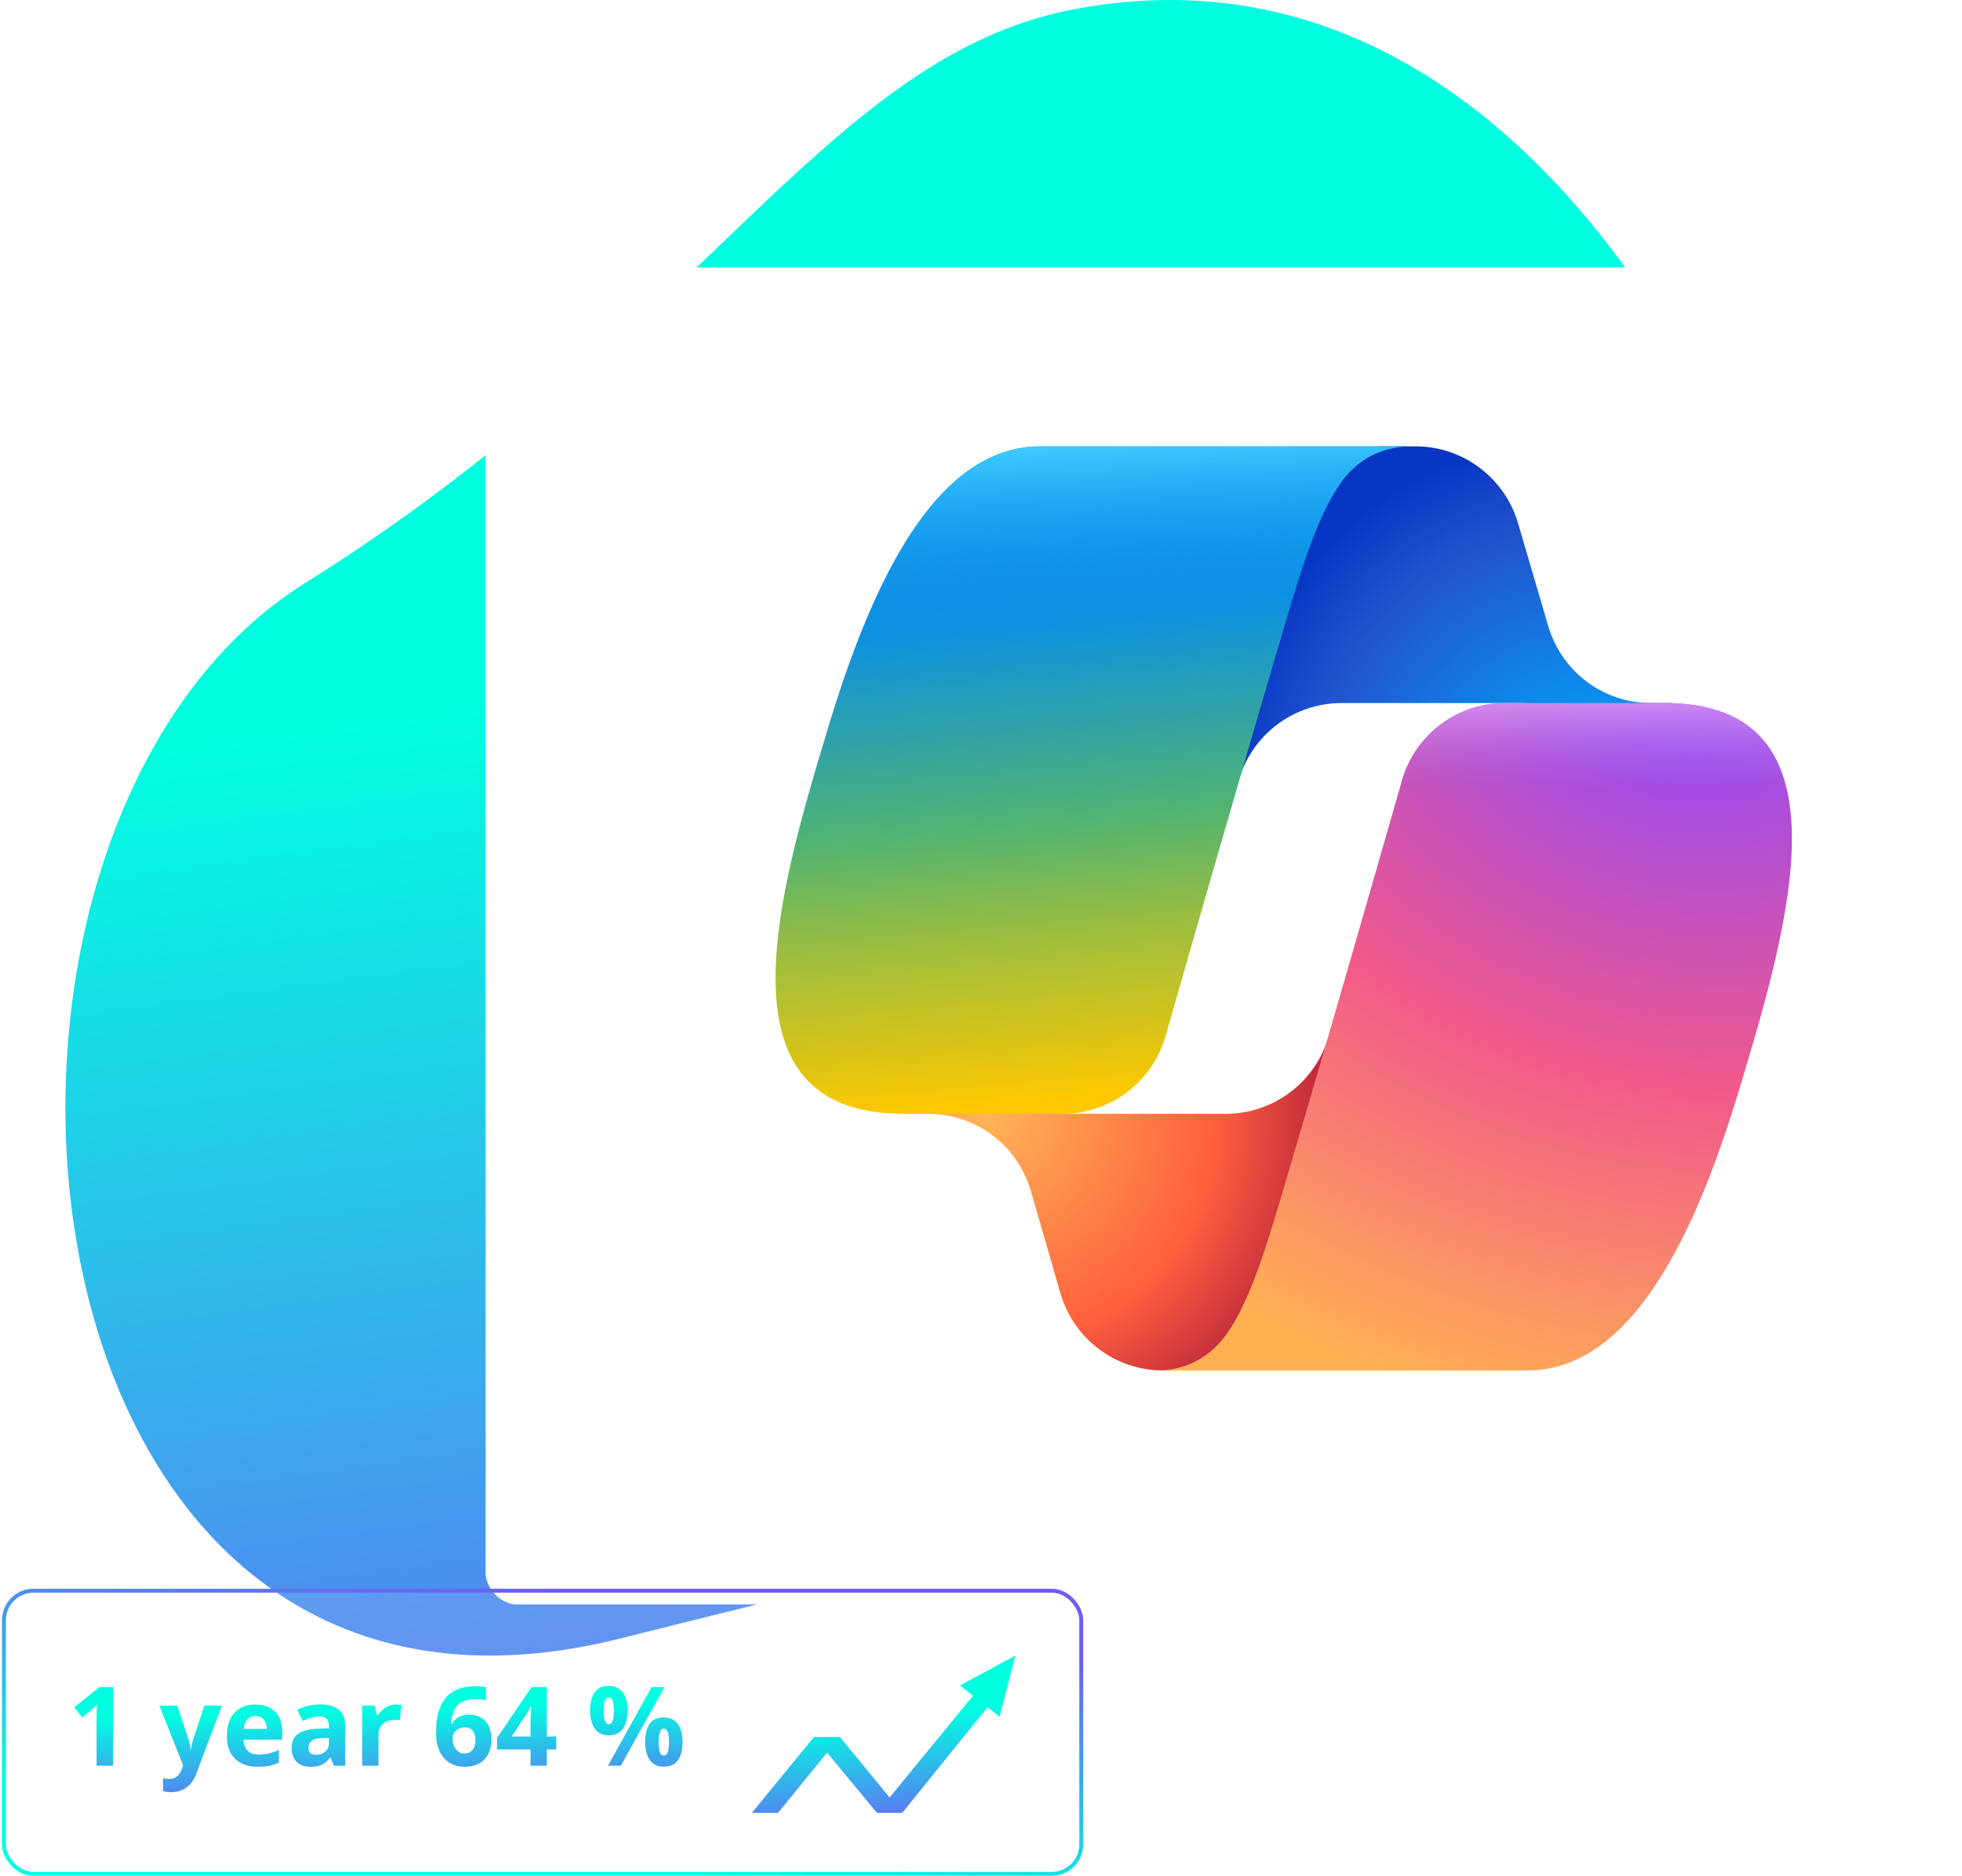 <svg width="499" height="477" viewBox="0 0 499 477" fill="none" xmlns="http://www.w3.org/2000/svg">
<path d="M272.379 2.511C209.938 14.801 178.06 85.446 77.506 148.311C-23.047 211.174 -0.909 456.647 157.901 416.613C309.405 378.421 316.417 381.436 415.641 384.962C539.835 389.375 469.98 -36.377 272.379 2.511Z" fill="url(#paint0_linear_4374_454)"/>
<rect x="123.5" y="68" width="375" height="340" rx="8" fill="white"/>
<path d="M386.085 133.034C382.684 121.454 372.058 113.5 359.989 113.5H352.049C338.92 113.5 327.666 122.877 325.296 135.79L311.697 209.892L315.072 198.346C318.462 186.749 329.095 178.778 341.179 178.778H387.32L406.671 186.316L425.324 178.778H419.88C407.81 178.778 397.184 170.824 393.783 159.243L386.085 133.034Z" fill="url(#paint1_radial_4374_454)"/>
<path d="M269.694 328.854C273.057 340.49 283.71 348.5 295.823 348.5H312.686C327.436 348.5 339.497 336.744 339.876 322L341.713 250.547L337.871 263.666C334.477 275.258 323.846 283.222 311.768 283.222H265.243L248.656 274.224L230.699 283.222H236.053C248.165 283.222 258.818 291.232 262.182 302.868L269.694 328.854Z" fill="url(#paint2_radial_4374_454)"/>
<path d="M358.808 113.5H264.577C237.654 113.5 221.5 149.083 210.731 184.665C197.972 226.821 181.277 283.201 229.577 283.201H270.266C282.425 283.201 293.099 275.161 296.441 263.471C303.515 238.722 315.912 195.547 325.65 162.681C330.599 145.979 334.721 131.635 341.048 122.702C344.594 117.694 350.505 113.5 358.808 113.5Z" fill="url(#paint3_linear_4374_454)"/>
<path d="M358.808 113.5H264.577C237.654 113.5 221.5 149.083 210.731 184.665C197.972 226.821 181.277 283.201 229.577 283.201H270.266C282.425 283.201 293.099 275.161 296.441 263.471C303.515 238.722 315.912 195.547 325.65 162.681C330.599 145.979 334.721 131.635 341.048 122.702C344.594 117.694 350.505 113.5 358.808 113.5Z" fill="url(#paint4_linear_4374_454)"/>
<path d="M294.176 348.499H388.407C415.33 348.499 431.484 312.911 442.253 277.323C455.012 235.16 471.707 178.77 423.407 178.77H382.72C370.56 178.77 359.886 186.81 356.545 198.501C349.47 223.254 337.073 266.437 327.334 299.31C322.385 316.015 318.263 330.362 311.937 339.296C308.39 344.305 302.479 348.499 294.176 348.499Z" fill="url(#paint5_radial_4374_454)"/>
<path d="M294.176 348.499H388.407C415.33 348.499 431.484 312.911 442.253 277.323C455.012 235.16 471.707 178.77 423.407 178.77H382.72C370.56 178.77 359.886 186.81 356.545 198.501C349.47 223.254 337.073 266.437 327.334 299.31C322.385 316.015 318.263 330.362 311.937 339.296C308.39 344.305 302.479 348.499 294.176 348.499Z" fill="url(#paint6_linear_4374_454)"/>
<g filter="url(#filter0_b_4374_454)">
<rect x="0.5" y="404" width="275" height="73" rx="8" fill="white" fill-opacity="0.1"/>
<rect x="1" y="404.5" width="274" height="72" rx="7.5" stroke="url(#paint7_linear_4374_454)"/>
<path d="M28.777 449H24.553V437.434C24.553 437.115 24.557 436.723 24.566 436.258C24.576 435.784 24.589 435.301 24.607 434.809C24.626 434.307 24.644 433.856 24.662 433.455C24.562 433.574 24.357 433.779 24.047 434.07C23.746 434.353 23.463 434.608 23.199 434.836L20.902 436.682L18.865 434.139L25.305 429.012H28.777V449ZM40.508 433.715H45.074L47.959 442.314C48.05 442.588 48.128 442.866 48.191 443.148C48.255 443.431 48.31 443.723 48.355 444.023C48.401 444.324 48.438 444.639 48.465 444.967H48.547C48.602 444.475 48.675 444.014 48.766 443.586C48.866 443.158 48.989 442.734 49.135 442.314L51.965 433.715H56.435L49.969 450.955C49.577 452.012 49.066 452.892 48.438 453.594C47.809 454.305 47.084 454.838 46.264 455.193C45.453 455.549 44.559 455.727 43.584 455.727C43.11 455.727 42.7 455.699 42.353 455.645C42.007 455.599 41.711 455.549 41.465 455.494V452.186C41.656 452.231 41.898 452.272 42.19 452.309C42.481 452.345 42.786 452.363 43.105 452.363C43.689 452.363 44.19 452.24 44.609 451.994C45.029 451.748 45.38 451.415 45.662 450.996C45.945 450.586 46.168 450.135 46.332 449.643L46.578 448.891L40.508 433.715ZM64.939 433.428C66.352 433.428 67.569 433.701 68.59 434.248C69.611 434.786 70.399 435.57 70.955 436.6C71.511 437.63 71.789 438.887 71.789 440.373V442.396H61.932C61.977 443.572 62.328 444.497 62.984 445.172C63.65 445.837 64.57 446.17 65.746 446.17C66.721 446.17 67.615 446.07 68.426 445.869C69.237 445.669 70.071 445.368 70.928 444.967V448.193C70.171 448.567 69.378 448.84 68.549 449.014C67.728 449.187 66.731 449.273 65.555 449.273C64.023 449.273 62.665 448.991 61.48 448.426C60.305 447.861 59.38 446.999 58.705 445.842C58.04 444.684 57.707 443.226 57.707 441.467C57.707 439.68 58.008 438.195 58.609 437.01C59.22 435.816 60.068 434.923 61.152 434.33C62.237 433.729 63.499 433.428 64.939 433.428ZM64.967 436.395C64.156 436.395 63.481 436.654 62.943 437.174C62.415 437.693 62.109 438.509 62.027 439.621H67.879C67.87 439.001 67.756 438.45 67.537 437.967C67.328 437.484 67.008 437.101 66.58 436.818C66.161 436.536 65.623 436.395 64.967 436.395ZM81.441 433.4C83.492 433.4 85.064 433.847 86.158 434.74C87.252 435.633 87.799 436.992 87.799 438.814V449H84.887L84.08 446.922H83.971C83.533 447.469 83.087 447.915 82.631 448.262C82.175 448.608 81.651 448.863 81.059 449.027C80.466 449.191 79.746 449.273 78.898 449.273C77.996 449.273 77.185 449.1 76.465 448.754C75.754 448.408 75.193 447.879 74.783 447.168C74.373 446.448 74.168 445.536 74.168 444.434C74.168 442.811 74.738 441.617 75.877 440.852C77.016 440.077 78.725 439.648 81.004 439.566L83.656 439.484V438.814C83.656 438.012 83.447 437.424 83.027 437.051C82.608 436.677 82.025 436.49 81.277 436.49C80.539 436.49 79.814 436.595 79.103 436.805C78.393 437.014 77.682 437.279 76.971 437.598L75.59 434.781C76.401 434.353 77.308 434.016 78.311 433.77C79.322 433.523 80.366 433.4 81.441 433.4ZM83.656 441.918L82.043 441.973C80.694 442.009 79.755 442.251 79.227 442.697C78.707 443.144 78.447 443.732 78.447 444.461C78.447 445.099 78.634 445.555 79.008 445.828C79.382 446.092 79.869 446.225 80.471 446.225C81.364 446.225 82.116 445.96 82.727 445.432C83.346 444.903 83.656 444.151 83.656 443.176V441.918ZM100.637 433.428C100.846 433.428 101.088 433.441 101.361 433.469C101.644 433.487 101.872 433.514 102.045 433.551L101.73 437.461C101.594 437.415 101.398 437.383 101.143 437.365C100.896 437.338 100.682 437.324 100.5 437.324C99.962 437.324 99.438 437.393 98.928 437.529C98.426 437.666 97.975 437.889 97.574 438.199C97.173 438.5 96.854 438.901 96.617 439.402C96.389 439.895 96.275 440.501 96.275 441.221V449H92.106V433.715H95.264L95.879 436.285H96.084C96.385 435.766 96.758 435.292 97.205 434.863C97.661 434.426 98.176 434.079 98.75 433.824C99.333 433.56 99.962 433.428 100.637 433.428ZM110.891 440.51C110.891 439.361 110.973 438.227 111.137 437.105C111.31 435.975 111.606 434.913 112.025 433.92C112.445 432.917 113.033 432.033 113.789 431.268C114.546 430.493 115.507 429.887 116.674 429.449C117.84 429.003 119.253 428.779 120.912 428.779C121.304 428.779 121.76 428.798 122.279 428.834C122.808 428.861 123.245 428.911 123.592 428.984V432.361C123.227 432.279 122.835 432.215 122.416 432.17C122.006 432.115 121.596 432.088 121.186 432.088C119.527 432.088 118.242 432.352 117.33 432.881C116.428 433.41 115.79 434.143 115.416 435.082C115.051 436.012 114.837 437.096 114.773 438.336H114.951C115.206 437.889 115.525 437.493 115.908 437.146C116.3 436.8 116.774 436.527 117.33 436.326C117.886 436.117 118.538 436.012 119.285 436.012C120.452 436.012 121.464 436.262 122.32 436.764C123.177 437.256 123.838 437.971 124.303 438.91C124.768 439.849 125 440.993 125 442.342C125 443.782 124.722 445.021 124.166 446.061C123.61 447.1 122.822 447.897 121.801 448.453C120.789 449 119.586 449.273 118.191 449.273C117.171 449.273 116.218 449.1 115.334 448.754C114.45 448.398 113.675 447.861 113.01 447.141C112.344 446.421 111.825 445.514 111.451 444.42C111.077 443.317 110.891 442.014 110.891 440.51ZM118.109 445.896C118.939 445.896 119.613 445.614 120.133 445.049C120.652 444.484 120.912 443.6 120.912 442.396C120.912 441.421 120.684 440.656 120.229 440.1C119.782 439.535 119.103 439.252 118.191 439.252C117.572 439.252 117.025 439.393 116.551 439.676C116.086 439.949 115.726 440.3 115.471 440.729C115.215 441.148 115.088 441.581 115.088 442.027C115.088 442.492 115.152 442.952 115.279 443.408C115.407 443.864 115.598 444.279 115.854 444.652C116.109 445.026 116.423 445.327 116.797 445.555C117.18 445.783 117.617 445.896 118.109 445.896ZM141.475 444.857H139.068V449H134.939V444.857H126.408V441.918L135.172 429.012H139.068V441.576H141.475V444.857ZM134.939 441.576V438.186C134.939 437.867 134.944 437.488 134.953 437.051C134.971 436.613 134.99 436.176 135.008 435.738C135.026 435.301 135.044 434.913 135.062 434.576C135.09 434.23 135.108 433.988 135.117 433.852H135.008C134.835 434.225 134.652 434.59 134.461 434.945C134.27 435.292 134.046 435.656 133.791 436.039L130.127 441.576H134.939ZM154.805 428.725C156.372 428.725 157.562 429.271 158.373 430.365C159.184 431.459 159.59 432.995 159.59 434.973C159.59 436.951 159.207 438.495 158.441 439.607C157.676 440.719 156.464 441.275 154.805 441.275C153.264 441.275 152.093 440.719 151.291 439.607C150.489 438.495 150.088 436.951 150.088 434.973C150.088 432.995 150.462 431.459 151.209 430.365C151.965 429.271 153.164 428.725 154.805 428.725ZM154.832 431.582C154.385 431.582 154.057 431.865 153.848 432.43C153.638 432.995 153.533 433.852 153.533 435C153.533 436.148 153.638 437.01 153.848 437.584C154.057 438.158 154.385 438.445 154.832 438.445C155.279 438.445 155.607 438.163 155.816 437.598C156.035 437.023 156.145 436.158 156.145 435C156.145 433.852 156.035 432.995 155.816 432.43C155.607 431.865 155.279 431.582 154.832 431.582ZM168.996 429.012L157.908 449H154.627L165.715 429.012H168.996ZM168.805 436.709C170.372 436.709 171.562 437.256 172.373 438.35C173.184 439.443 173.59 440.979 173.59 442.957C173.59 444.926 173.207 446.466 172.441 447.578C171.676 448.69 170.464 449.246 168.805 449.246C167.264 449.246 166.093 448.69 165.291 447.578C164.489 446.466 164.088 444.926 164.088 442.957C164.088 440.979 164.462 439.443 165.209 438.35C165.965 437.256 167.164 436.709 168.805 436.709ZM168.832 439.566C168.385 439.566 168.057 439.849 167.848 440.414C167.638 440.979 167.533 441.836 167.533 442.984C167.533 444.133 167.638 444.994 167.848 445.568C168.057 446.143 168.385 446.43 168.832 446.43C169.279 446.43 169.607 446.147 169.816 445.582C170.035 445.008 170.145 444.142 170.145 442.984C170.145 441.836 170.035 440.979 169.816 440.414C169.607 439.849 169.279 439.566 168.832 439.566Z" fill="url(#paint8_linear_4374_454)"/>
<path d="M244.119 428.592L247.449 431.208L226.25 457.088L213.63 441.669H207.032L191.211 461H197.872L210.357 445.684L223.046 461H229.451L251.165 434.141L254.238 436.566L258.211 421L244.119 428.592Z" fill="url(#paint9_linear_4374_454)"/>
</g>
<defs>
<filter id="filter0_b_4374_454" x="-19.5" y="384" width="315" height="113" filterUnits="userSpaceOnUse" color-interpolation-filters="sRGB">
<feFlood flood-opacity="0" result="BackgroundImageFix"/>
<feGaussianBlur in="BackgroundImageFix" stdDeviation="10"/>
<feComposite in2="SourceAlpha" operator="in" result="effect1_backgroundBlur_4374_454"/>
<feBlend mode="normal" in="SourceGraphic" in2="effect1_backgroundBlur_4374_454" result="shape"/>
</filter>
<linearGradient id="paint0_linear_4374_454" x1="247.463" y1="162.075" x2="290.336" y2="483.099" gradientUnits="userSpaceOnUse">
<stop stop-color="#00FFE1"/>
<stop offset="1" stop-color="#6E5DF6"/>
</linearGradient>
<radialGradient id="paint1_radial_4374_454" cx="0" cy="0" r="1" gradientUnits="userSpaceOnUse" gradientTransform="translate(408.779 210.522) rotate(-129.304) scale(101.657 95.59)">
<stop offset="0.096" stop-color="#00AEFF"/>
<stop offset="0.773" stop-color="#2253CE"/>
<stop offset="1" stop-color="#0736C4"/>
</radialGradient>
<radialGradient id="paint2_radial_4374_454" cx="0" cy="0" r="1" gradientUnits="userSpaceOnUse" gradientTransform="translate(250.84 282.801) rotate(51.84) scale(93.948 91.132)">
<stop stop-color="#FFB657"/>
<stop offset="0.634" stop-color="#FF5F3D"/>
<stop offset="0.923" stop-color="#C02B3C"/>
</radialGradient>
<linearGradient id="paint3_linear_4374_454" x1="258.937" y1="134.062" x2="272.382" y2="289.604" gradientUnits="userSpaceOnUse">
<stop offset="0.156" stop-color="#0D91E1"/>
<stop offset="0.487" stop-color="#52B471"/>
<stop offset="0.652" stop-color="#98BD42"/>
<stop offset="0.937" stop-color="#FFC800"/>
</linearGradient>
<linearGradient id="paint4_linear_4374_454" x1="270.687" y1="113.5" x2="278.029" y2="283.201" gradientUnits="userSpaceOnUse">
<stop stop-color="#3DCBFF"/>
<stop offset="0.247" stop-color="#0588F7" stop-opacity="0"/>
</linearGradient>
<radialGradient id="paint5_radial_4374_454" cx="0" cy="0" r="1" gradientUnits="userSpaceOnUse" gradientTransform="translate(428.247 162.152) rotate(109.274) scale(225.525 270.172)">
<stop offset="0.066" stop-color="#8C48FF"/>
<stop offset="0.5" stop-color="#F2598A"/>
<stop offset="0.896" stop-color="#FFB152"/>
</radialGradient>
<linearGradient id="paint6_linear_4374_454" x1="435.692" y1="168.407" x2="435.596" y2="214.636" gradientUnits="userSpaceOnUse">
<stop offset="0.058" stop-color="#F8ADFA"/>
<stop offset="0.708" stop-color="#A86EDD" stop-opacity="0"/>
</linearGradient>
<linearGradient id="paint7_linear_4374_454" x1="275.5" y1="404" x2="261.159" y2="508.344" gradientUnits="userSpaceOnUse">
<stop offset="0.174" stop-color="#6E5DF6"/>
<stop offset="0.805" stop-color="#00FFE1"/>
</linearGradient>
<linearGradient id="paint8_linear_4374_454" x1="96.326" y1="434.474" x2="97.205" y2="461.61" gradientUnits="userSpaceOnUse">
<stop stop-color="#00FFE1"/>
<stop offset="1" stop-color="#6E5DF6"/>
</linearGradient>
<linearGradient id="paint9_linear_4374_454" x1="224.76" y1="436.399" x2="227.449" y2="467.209" gradientUnits="userSpaceOnUse">
<stop stop-color="#00FFE1"/>
<stop offset="1" stop-color="#6E5DF6"/>
</linearGradient>
</defs>
</svg>
